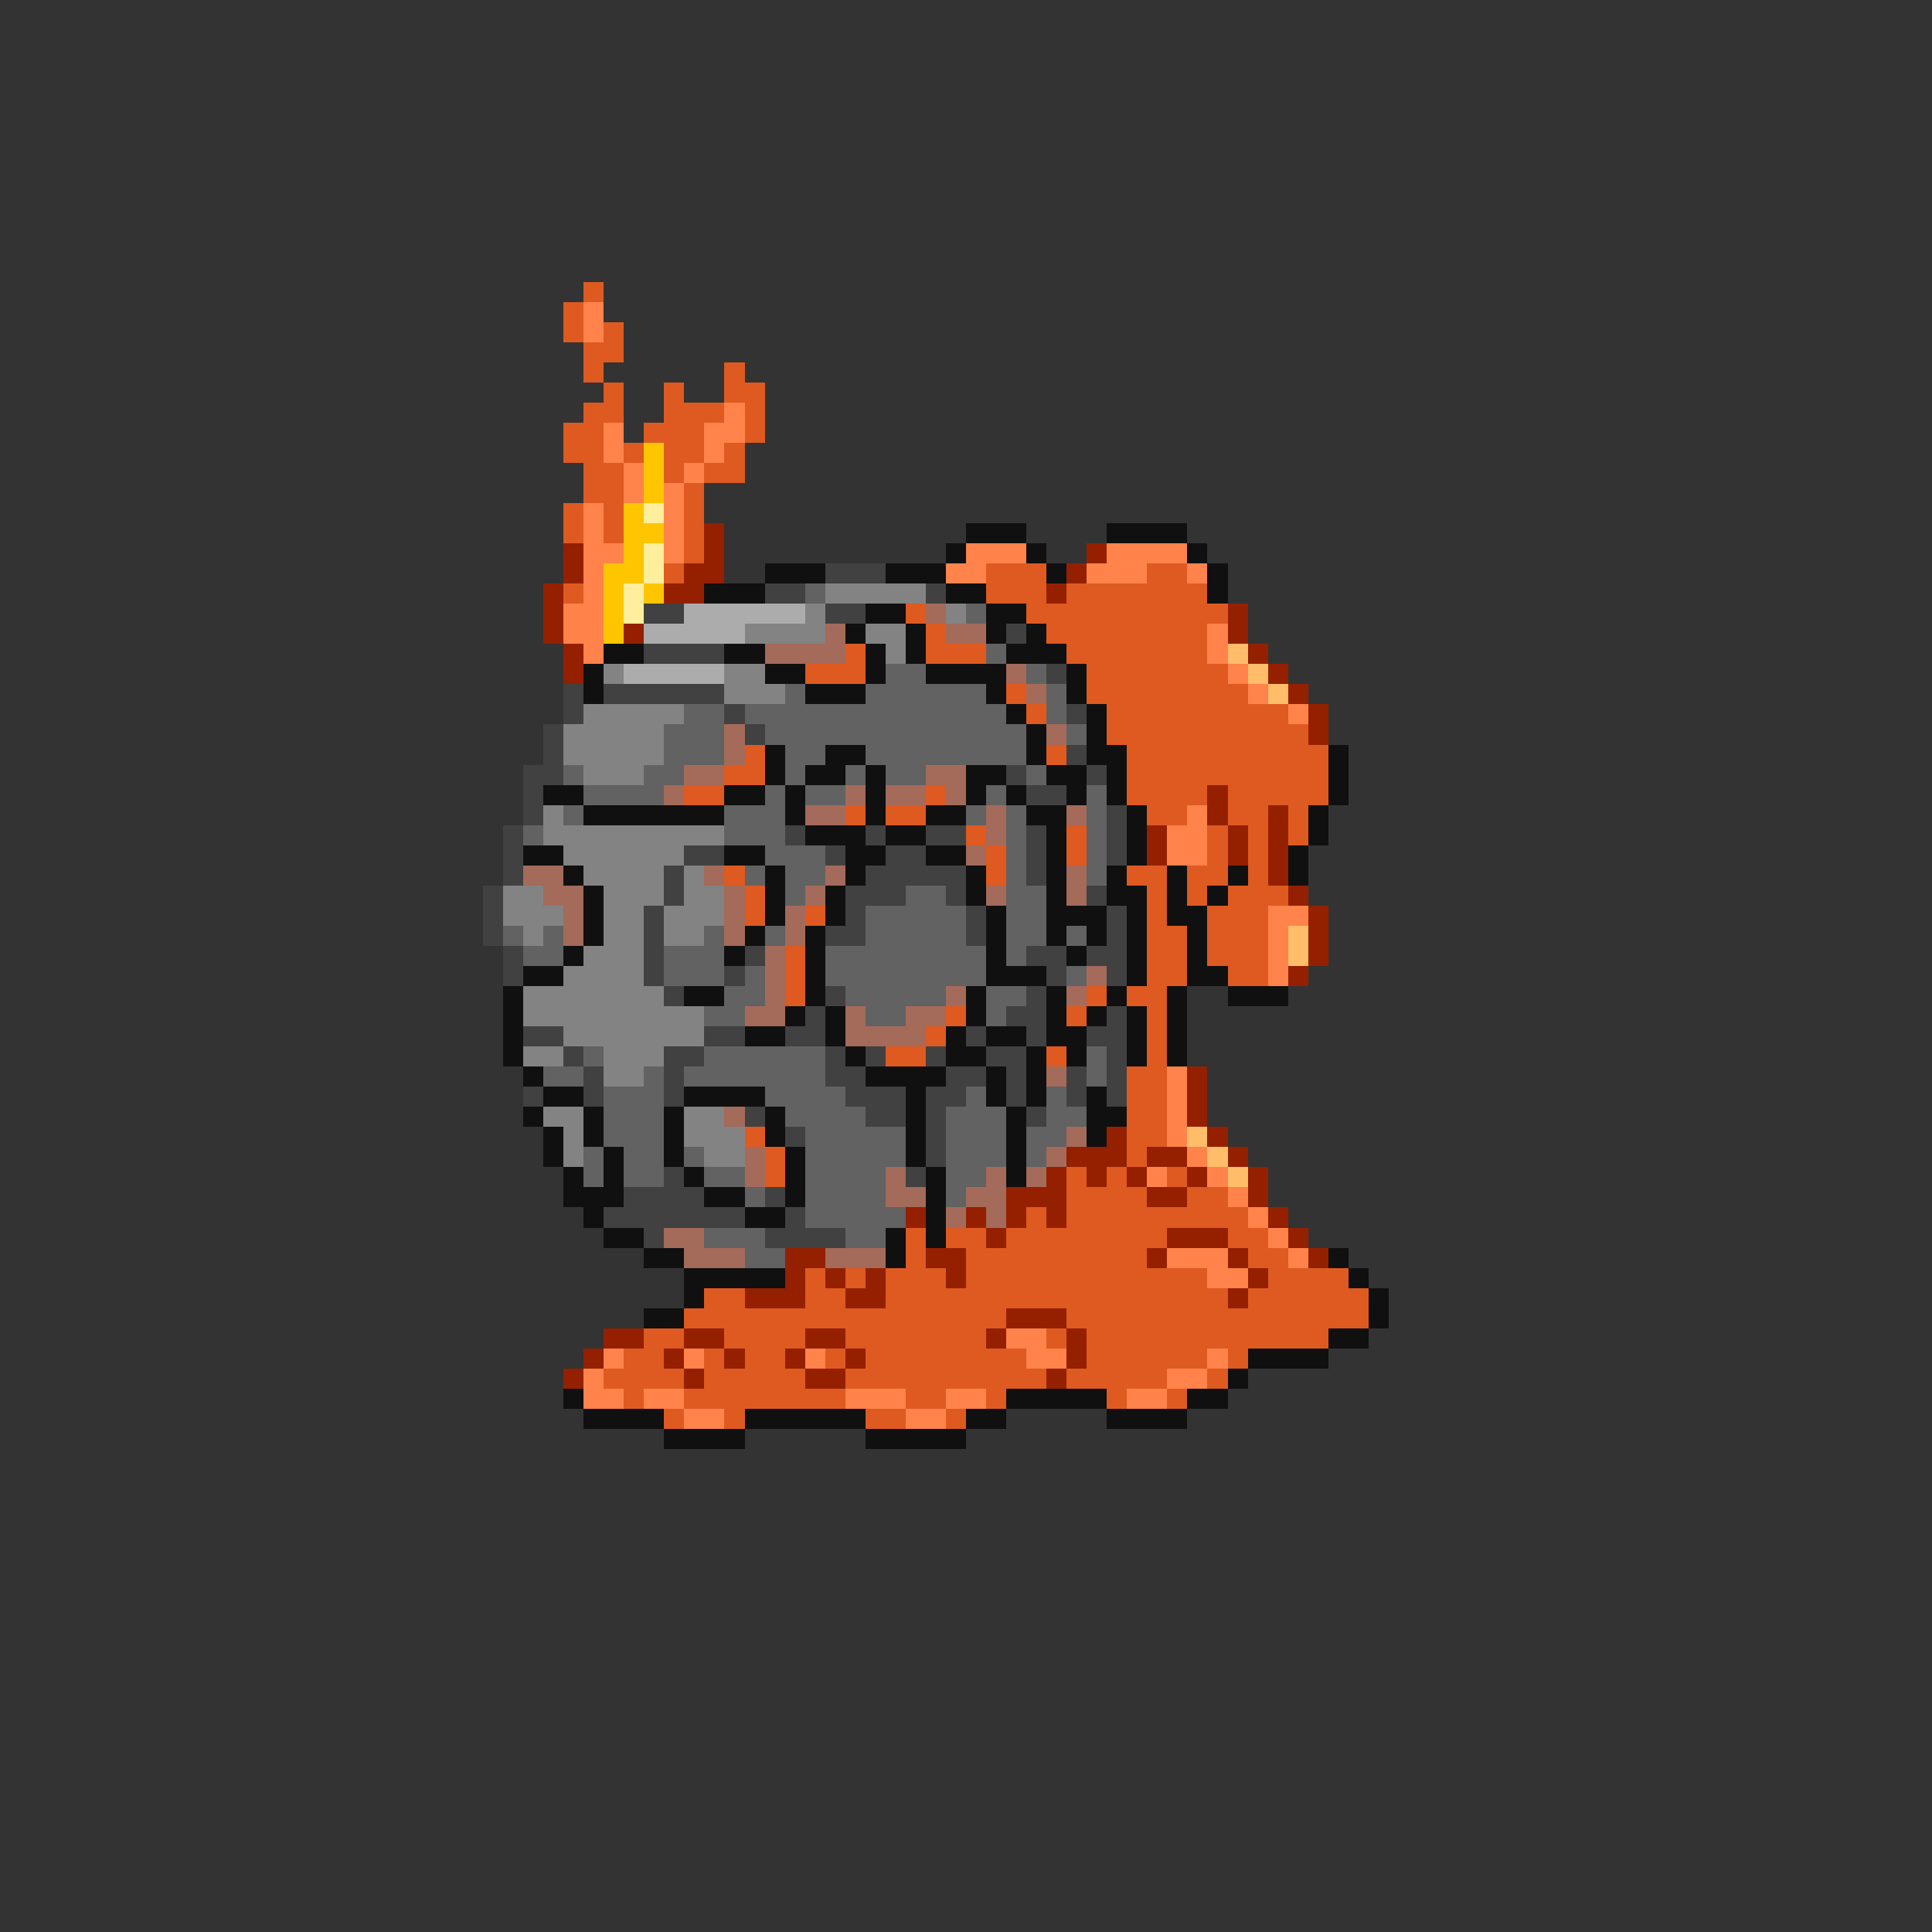 <svg xmlns="http://www.w3.org/2000/svg" viewBox="0 -0.5 96 96" shape-rendering="crispEdges">
<rect x="0" y="-0.5" width="96" height="96" fill="#333333" stroke="none"/>
<path stroke="#de5a20" d="M29 14h1M28 15h1M28 16h1M30 16h1M29 17h2M29 18h1M36 18h1M30 19h1M33 19h1M36 19h2M29 20h2M33 20h3M37 20h1M28 21h2M32 21h3M37 21h1M28 22h2M31 22h1M33 22h2M36 22h1M29 23h2M33 23h1M35 23h2M29 24h2M34 24h1M28 25h1M30 25h1M34 25h1M28 26h1M30 26h1M34 26h1M34 27h1M33 28h1M49 28h3M57 28h2M28 29h1M49 29h3M53 29h7M45 30h1M51 30h10M46 31h1M52 31h8M42 32h1M46 32h3M53 32h7M40 33h3M54 33h7M50 34h1M54 34h8M51 35h1M55 35h9M55 36h10M37 37h1M52 37h1M56 37h10M36 38h2M56 38h10M34 39h2M46 39h1M56 39h4M61 39h5M42 40h1M44 40h2M57 40h2M61 40h2M64 40h1M48 41h1M53 41h1M60 41h1M62 41h1M64 41h1M49 42h1M53 42h1M60 42h1M62 42h1M36 43h1M49 43h1M56 43h2M59 43h2M62 43h1M37 44h1M57 44h1M59 44h1M61 44h3M37 45h1M40 45h1M57 45h1M60 45h3M57 46h2M60 46h3M39 47h1M57 47h2M60 47h3M39 48h1M57 48h2M61 48h2M39 49h1M54 49h1M56 49h2M47 50h1M53 50h1M57 50h1M46 51h1M57 51h1M44 52h2M52 52h1M57 52h1M56 53h2M56 54h2M56 55h2M37 56h1M56 56h2M38 57h1M56 57h1M38 58h1M53 58h1M55 58h1M58 58h1M53 59h4M59 59h2M51 60h1M53 60h9M45 61h1M47 61h2M50 61h8M61 61h2M45 62h1M48 62h9M62 62h2M40 63h1M42 63h1M44 63h3M48 63h12M63 63h4M35 64h2M40 64h2M44 64h17M62 64h6M34 65h16M53 65h15M32 66h2M36 66h4M42 66h7M52 66h1M54 66h12M31 67h2M35 67h1M37 67h2M41 67h1M43 67h8M54 67h6M61 67h1M30 68h4M35 68h5M42 68h10M53 68h5M60 68h1M31 69h1M34 69h8M45 69h2M49 69h1M55 69h1M58 69h1M33 70h1M36 70h1M43 70h2M47 70h1" />
<path stroke="#ff834a" d="M29 15h1M29 16h1M36 20h1M30 21h1M35 21h2M30 22h1M35 22h1M31 23h1M34 23h1M31 24h1M33 24h1M29 25h1M33 25h1M29 26h1M33 26h1M29 27h2M33 27h1M48 27h3M55 27h4M29 28h1M47 28h2M54 28h3M59 28h1M29 29h1M28 30h2M28 31h2M60 31h1M29 32h1M60 32h1M61 33h1M62 34h1M64 35h1M59 40h1M58 41h2M58 42h2M63 45h2M63 46h1M63 47h1M63 48h1M58 53h1M58 54h1M58 55h1M58 56h1M59 57h1M57 58h1M60 58h1M61 59h1M62 60h1M63 61h1M58 62h3M64 62h1M60 63h2M50 66h2M30 67h1M34 67h1M40 67h1M51 67h2M60 67h1M29 68h1M58 68h2M29 69h2M32 69h2M42 69h3M47 69h2M56 69h2M34 70h2M45 70h2" />
<path stroke="#ffc500" d="M32 22h1M32 23h1M32 24h1M31 25h1M31 26h2M31 27h1M30 28h2M30 29h1M32 29h1M30 30h1M30 31h1" />
<path stroke="#ffee9c" d="M32 25h1M32 27h1M32 28h1M31 29h1M31 30h1" />
<path stroke="#942000" d="M35 26h1M28 27h1M35 27h1M54 27h1M28 28h1M34 28h2M53 28h1M27 29h1M33 29h2M52 29h1M27 30h1M61 30h1M27 31h1M31 31h1M61 31h1M28 32h1M62 32h1M28 33h1M63 33h1M64 34h1M65 35h1M65 36h1M60 39h1M60 40h1M63 40h1M57 41h1M61 41h1M63 41h1M57 42h1M61 42h1M63 42h1M63 43h1M64 44h1M65 45h1M65 46h1M65 47h1M64 48h1M59 53h1M59 54h1M59 55h1M55 56h1M60 56h1M53 57h3M57 57h2M61 57h1M52 58h1M54 58h1M56 58h1M59 58h1M62 58h1M50 59h3M57 59h2M62 59h1M45 60h1M48 60h1M50 60h1M52 60h1M63 60h1M49 61h1M58 61h3M64 61h1M39 62h2M46 62h2M57 62h1M61 62h1M65 62h1M39 63h1M41 63h1M43 63h1M47 63h1M62 63h1M37 64h3M42 64h2M61 64h1M50 65h3M30 66h2M34 66h2M40 66h2M49 66h1M53 66h1M29 67h1M33 67h1M36 67h1M39 67h1M42 67h1M53 67h1M28 68h1M34 68h1M40 68h2M52 68h1" />
<path stroke="#101010" d="M48 26h3M55 26h4M47 27h1M51 27h1M59 27h1M38 28h3M44 28h3M52 28h1M60 28h1M35 29h3M47 29h2M60 29h1M43 30h2M49 30h2M42 31h1M45 31h1M49 31h1M51 31h1M30 32h2M36 32h2M43 32h1M45 32h1M50 32h3M29 33h1M38 33h2M43 33h1M46 33h4M53 33h1M29 34h1M40 34h3M49 34h1M53 34h1M50 35h1M54 35h1M51 36h1M54 36h1M38 37h1M41 37h2M51 37h1M54 37h2M66 37h1M38 38h1M40 38h2M43 38h1M48 38h2M52 38h2M55 38h1M66 38h1M27 39h2M36 39h2M39 39h1M43 39h1M48 39h1M50 39h1M53 39h1M55 39h1M66 39h1M29 40h7M39 40h1M43 40h1M46 40h2M51 40h2M56 40h1M65 40h1M40 41h3M44 41h2M52 41h1M56 41h1M65 41h1M26 42h2M36 42h2M42 42h2M46 42h2M52 42h1M56 42h1M64 42h1M28 43h1M38 43h1M42 43h1M48 43h1M52 43h1M55 43h1M58 43h1M61 43h1M64 43h1M29 44h1M38 44h1M41 44h1M48 44h1M52 44h1M55 44h2M58 44h1M60 44h1M29 45h1M38 45h1M41 45h1M49 45h1M52 45h3M56 45h1M58 45h2M29 46h1M37 46h1M40 46h1M49 46h1M52 46h1M54 46h1M56 46h1M59 46h1M28 47h1M36 47h1M40 47h1M49 47h1M53 47h1M56 47h1M59 47h1M26 48h2M40 48h1M49 48h3M56 48h1M59 48h2M25 49h1M34 49h2M40 49h1M48 49h1M52 49h1M55 49h1M58 49h1M61 49h3M25 50h1M39 50h1M41 50h1M48 50h1M52 50h1M54 50h1M56 50h1M58 50h1M25 51h1M37 51h2M41 51h1M47 51h1M49 51h2M52 51h2M56 51h1M58 51h1M25 52h1M42 52h1M47 52h2M51 52h1M53 52h1M56 52h1M58 52h1M26 53h1M43 53h4M49 53h1M51 53h1M27 54h2M34 54h4M45 54h1M49 54h1M51 54h1M54 54h1M26 55h1M29 55h1M33 55h1M38 55h1M45 55h1M50 55h1M54 55h2M27 56h1M29 56h1M33 56h1M38 56h1M45 56h1M50 56h1M54 56h1M27 57h1M30 57h1M33 57h1M39 57h1M45 57h1M50 57h1M28 58h1M30 58h1M34 58h1M39 58h1M46 58h1M50 58h1M28 59h3M35 59h2M39 59h1M46 59h1M29 60h1M37 60h2M46 60h1M30 61h2M44 61h1M46 61h1M32 62h2M44 62h1M66 62h1M34 63h5M67 63h1M34 64h1M68 64h1M32 65h2M68 65h1M66 66h2M62 67h4M61 68h1M28 69h1M50 69h5M59 69h2M29 70h4M37 70h6M48 70h2M55 70h4M33 71h4M43 71h5" />
<path stroke="#414141" d="M41 28h3M38 29h2M46 29h1M32 30h2M41 30h2M50 31h1M32 32h4M52 33h1M28 34h1M30 34h6M28 35h1M36 35h1M53 35h1M27 36h1M37 36h1M27 37h1M53 37h1M26 38h2M50 38h1M54 38h1M26 39h1M51 39h2M26 40h1M55 40h1M25 41h1M39 41h1M43 41h1M46 41h2M51 41h1M55 41h1M25 42h1M34 42h2M41 42h1M44 42h2M51 42h1M55 42h1M25 43h1M33 43h1M43 43h5M51 43h1M24 44h1M33 44h1M42 44h3M47 44h1M54 44h1M24 45h1M32 45h1M42 45h1M48 45h1M55 45h1M24 46h1M32 46h1M41 46h2M48 46h1M55 46h1M25 47h1M32 47h1M37 47h1M51 47h2M54 47h2M25 48h1M32 48h1M36 48h1M52 48h1M55 48h1M33 49h1M41 49h1M51 49h1M40 50h1M50 50h2M55 50h1M26 51h2M35 51h2M39 51h2M48 51h1M51 51h1M54 51h2M28 52h1M33 52h2M41 52h1M43 52h1M46 52h1M49 52h2M55 52h1M29 53h1M33 53h1M41 53h2M47 53h2M50 53h1M53 53h1M55 53h1M26 54h1M29 54h1M33 54h1M42 54h3M46 54h2M50 54h1M53 54h1M55 54h1M37 55h1M43 55h2M46 55h1M51 55h1M39 56h1M46 56h1M46 57h1M33 58h1M45 58h1M31 59h4M38 59h1M30 60h7M39 60h1M32 61h1M38 61h4" />
<path stroke="#626262" d="M40 29h1M48 30h1M49 32h1M44 33h2M51 33h1M39 34h1M43 34h6M52 34h1M34 35h2M37 35h13M52 35h1M33 36h3M38 36h13M53 36h1M33 37h3M39 37h2M43 37h8M28 38h1M32 38h2M39 38h1M42 38h1M44 38h2M51 38h1M29 39h4M38 39h1M40 39h2M49 39h1M54 39h1M28 40h1M36 40h3M48 40h1M50 40h1M54 40h1M26 41h1M36 41h3M50 41h1M54 41h1M38 42h3M50 42h1M54 42h1M37 43h1M39 43h2M50 43h1M54 43h1M39 44h1M45 44h2M50 44h2M43 45h5M50 45h2M25 46h1M27 46h1M35 46h1M38 46h1M43 46h5M50 46h2M53 46h1M26 47h2M33 47h3M41 47h8M50 47h1M33 48h3M37 48h1M41 48h8M53 48h1M36 49h2M42 49h5M49 49h2M35 50h2M43 50h2M49 50h1M29 52h1M35 52h6M54 52h1M27 53h2M32 53h1M34 53h7M54 53h1M30 54h3M38 54h4M48 54h1M52 54h1M30 55h3M39 55h4M47 55h3M52 55h2M30 56h3M40 56h5M47 56h3M51 56h2M29 57h1M31 57h2M34 57h1M40 57h5M47 57h3M51 57h1M29 58h1M31 58h2M35 58h2M40 58h4M47 58h2M37 59h1M40 59h4M47 59h1M40 60h5M35 61h3M42 61h2M37 62h2" />
<path stroke="#838383" d="M41 29h5M40 30h1M47 30h1M37 31h4M43 31h2M44 32h1M30 33h1M36 33h2M36 34h3M29 35h5M28 36h5M28 37h5M29 38h3M27 40h1M27 41h9M28 42h6M29 43h4M34 43h1M25 44h2M30 44h3M34 44h2M25 45h3M30 45h2M33 45h3M26 46h1M30 46h2M33 46h2M29 47h3M28 48h4M26 49h7M26 50h9M28 51h7M26 52h2M30 52h3M30 53h2M27 55h2M34 55h2M28 56h1M34 56h3M28 57h1M35 57h2" />
<path stroke="#acacac" d="M34 30h6M32 31h5M31 33h5" />
<path stroke="#a46a5a" d="M46 30h1M41 31h1M47 31h2M38 32h4M50 33h1M51 34h1M36 36h1M52 36h1M36 37h1M34 38h2M46 38h2M33 39h1M42 39h1M44 39h2M47 39h1M40 40h2M49 40h1M53 40h1M49 41h1M48 42h1M26 43h2M35 43h1M41 43h1M53 43h1M27 44h2M36 44h1M40 44h1M49 44h1M53 44h1M28 45h1M36 45h1M39 45h1M28 46h1M36 46h1M39 46h1M38 47h1M38 48h1M54 48h1M38 49h1M47 49h1M53 49h1M37 50h2M42 50h1M45 50h2M42 51h4M52 53h1M36 55h1M53 56h1M37 57h1M52 57h1M37 58h1M44 58h1M49 58h1M51 58h1M44 59h2M48 59h2M47 60h1M49 60h1M33 61h2M34 62h3M41 62h3" />
<path stroke="#ffbd6a" d="M61 32h1M62 33h1M63 34h1M64 46h1M64 47h1M59 56h1M60 57h1M61 58h1" />
</svg>